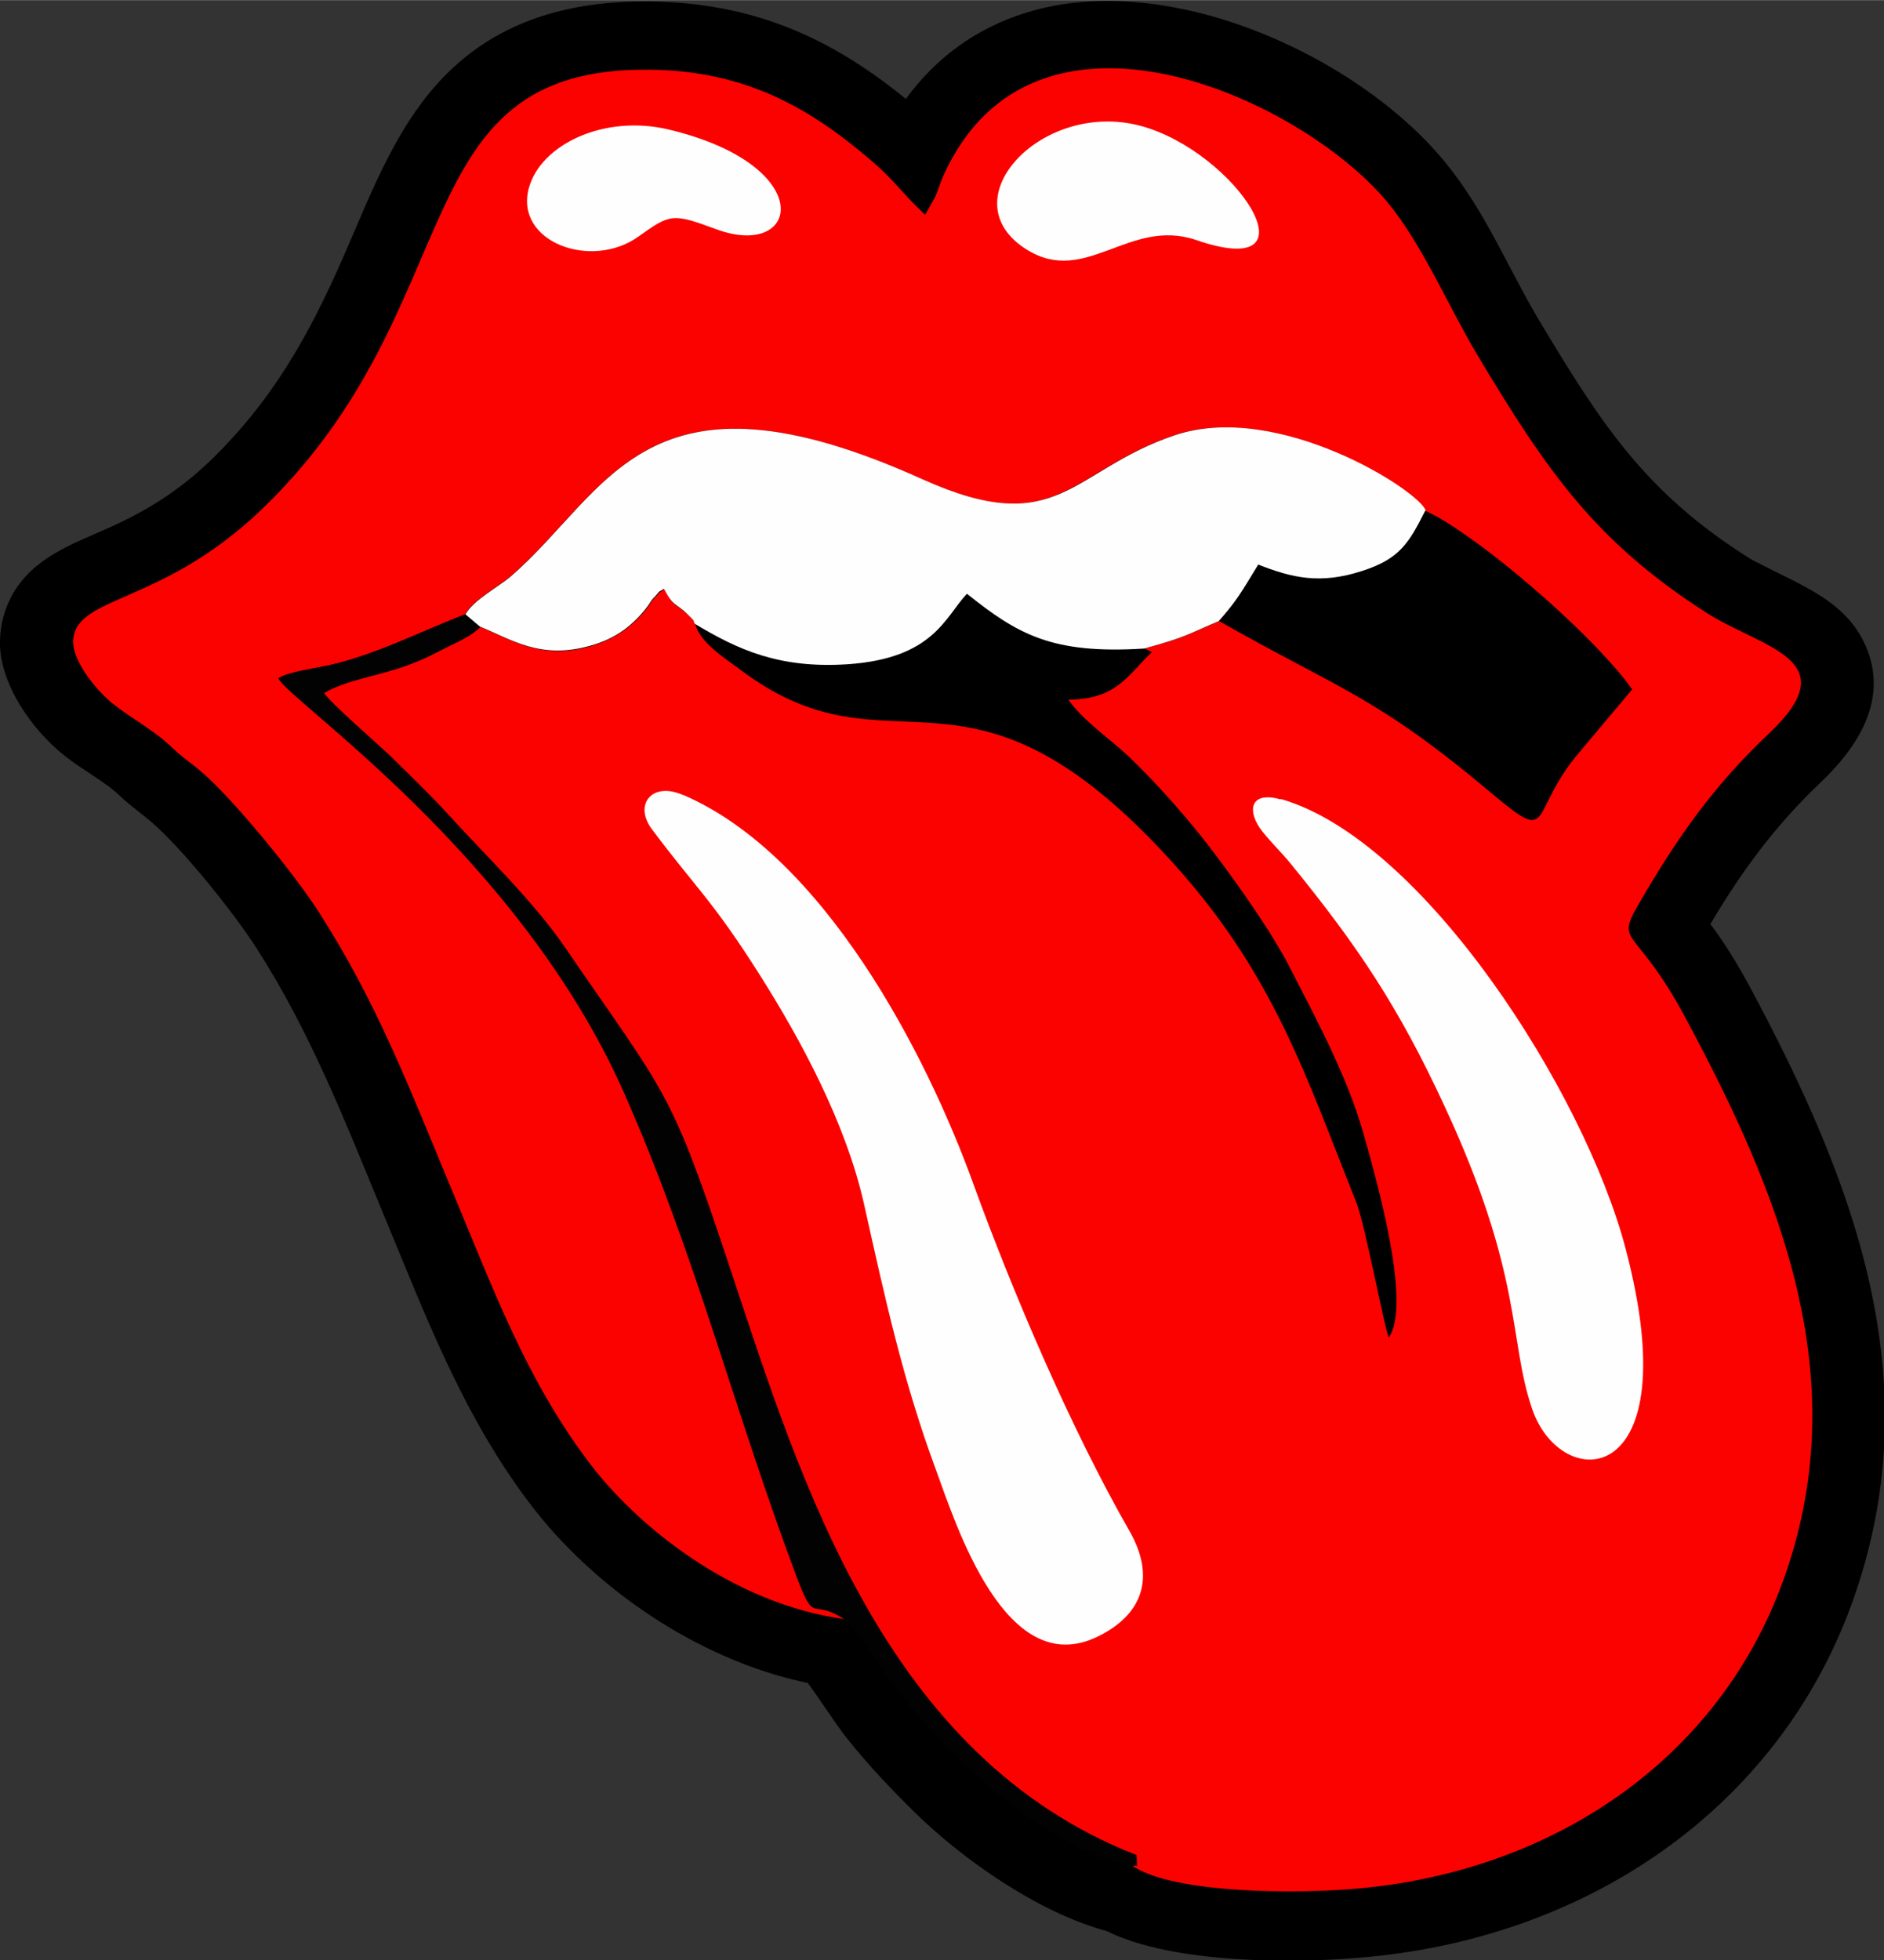 <?xml version="1.0" encoding="UTF-8"?>
<!DOCTYPE svg PUBLIC "-//W3C//DTD SVG 1.1//EN" "http://www.w3.org/Graphics/SVG/1.1/DTD/svg11.dtd">
<!-- Creator: CorelDRAW -->
<svg xmlns="http://www.w3.org/2000/svg" xml:space="preserve" width="14.116mm" height="14.683mm" version="1.1" style="shape-rendering:geometricPrecision; text-rendering:geometricPrecision; image-rendering:optimizeQuality; fill-rule:evenodd; clip-rule:evenodd"
viewBox="0 0 41.97 43.65"
 xmlns:xlink="http://www.w3.org/1999/xlink"
 xmlns:xodm="http://www.corel.com/coreldraw/odm/2003">
 <rect x="0" y="0" width="41.97" height="43.65" fill="#333333" stroke="none"/>
 <defs>
  <style type="text/css">
   <![CDATA[
    .fil0 {fill:black}
    .fil3 {fill:#010201}
    .fil1 {fill:#FB0200}
    .fil2 {fill:#FEFEFE}
   ]]>
  </style>
 </defs>
 <g id="Camada_x0020_1">
  <g id="Figs_Desenho_VarCor_018">
   <path class="fil0" d="M17.96 37.47c-2.44,-0.52 -4.76,-2.13 -6.18,-4.02 -1.49,-1.98 -2.31,-4.18 -3.24,-6.42 -0.85,-2.05 -1.62,-4.05 -2.84,-5.94 -0.48,-0.75 -1.64,-2.2 -2.32,-2.78 -0.24,-0.21 -0.47,-0.36 -0.71,-0.59 -0.32,-0.31 -0.87,-0.6 -1.24,-0.9 -0.74,-0.59 -1.46,-1.63 -1.43,-2.57 0.01,-0.35 0.1,-0.69 0.27,-1 0.47,-0.84 1.33,-1.13 2.18,-1.51 0.84,-0.38 1.52,-0.81 2.19,-1.44 1.41,-1.35 2.23,-2.81 2.99,-4.54 0.67,-1.52 1.27,-3.22 2.58,-4.36 1.19,-1.04 2.69,-1.39 4.27,-1.37 2.31,0.03 4.03,0.81 5.7,2.17 0.65,-0.89 1.54,-1.57 2.68,-1.92 3.13,-0.98 7.35,0.94 9.3,3.29 0.92,1.1 1.43,2.4 2.15,3.6 1.34,2.23 2.32,3.77 4.6,5.22 0.09,0.06 0.18,0.11 0.27,0.15 0.97,0.51 2.02,0.86 2.43,1.96 0.42,1.13 -0.23,2.14 -1.05,2.92 -1.03,0.98 -1.76,1.98 -2.46,3.16 0.02,0.02 0.03,0.04 0.05,0.06 0.31,0.42 0.58,0.87 0.83,1.33 2.31,4.31 4,8.7 2.35,13.52 -1.58,4.64 -5.81,7.62 -10.87,8.09 -1.57,0.15 -4.32,0.16 -5.81,-0.58 -1.52,-0.41 -3.2,-1.59 -4.27,-2.64 -0.54,-0.53 -1.05,-1.07 -1.52,-1.66 -0.28,-0.36 -0.58,-0.84 -0.87,-1.23z"/>
   <path class="fil1" d="M25.24 41.57c0.09,-0.14 0.1,0.18 0.08,-0.26 -5.61,-2.19 -7.47,-8.3 -9.03,-12.99 -1.37,-4.13 -1.4,-3.86 -3.7,-7.22 -0.71,-1.04 -1.83,-2.11 -2.6,-2.96 -0.36,-0.4 -0.93,-0.95 -1.36,-1.37 -0.18,-0.17 -1.28,-1.13 -1.41,-1.34 0.51,-0.3 1.28,-0.39 1.92,-0.64 0.35,-0.13 0.56,-0.25 0.86,-0.4 0.13,-0.06 0.27,-0.13 0.39,-0.2 0.11,-0.06 0.06,-0.03 0.17,-0.11 0.11,-0.08 0.11,-0.09 0.14,-0.12 0.71,0.29 1.35,0.74 2.45,0.43 0.59,-0.17 0.99,-0.48 1.3,-0.9 0.06,-0.09 0.07,-0.12 0.17,-0.22 0.14,-0.14 -0,-0.03 0.18,-0.15 0.23,0.44 0.24,0.29 0.54,0.58 0.2,0.2 0.08,0.08 0.15,0.2 0.11,0.41 0.65,0.75 1,1.01 3.41,2.57 4.99,-0.81 9.61,4.27 2.3,2.53 3,4.82 4.11,7.58 0.21,0.53 0.64,2.88 0.73,3.02 0.54,-0.77 -0.36,-3.8 -0.57,-4.55 -0.36,-1.28 -1.09,-2.62 -1.67,-3.75 -0.43,-0.84 -1.58,-2.45 -2.23,-3.21 -0.36,-0.43 -0.81,-0.93 -1.32,-1.42 -0.41,-0.39 -1.01,-0.79 -1.35,-1.27 1.09,-0.01 1.33,-0.56 1.86,-1.06l-0.16 -0.08c0.95,-0.26 0.97,-0.32 1.66,-0.61 2.71,1.54 3.49,1.66 6.1,3.86 1.38,1.16 0.77,0.4 1.94,-0.96l1.16 -1.38c-0.76,-1.08 -2.94,-3.01 -4.25,-3.79 -0.1,-0.06 -0.1,-0.06 -0.2,-0.11l-0.16 -0.08c-0.11,-0.41 -3.28,-2.46 -5.59,-1.68 -2.32,0.78 -2.59,2.35 -5.62,0.98 -6.2,-2.8 -6.97,0.28 -9.18,2.17 -0.24,0.21 -0.84,0.53 -1,0.84 -0.88,0.33 -2.01,0.91 -3.03,1.13 -0.36,0.08 -0.87,0.14 -1.11,0.28 0.17,0.47 5.34,3.92 7.7,9.23 1.59,3.59 2.43,7 3.83,10.74 0.44,1.17 0.31,0.48 1.1,1 -2.56,-0.34 -4.7,-2.12 -5.74,-3.51 -1.38,-1.83 -2.1,-3.79 -3.06,-6.09 -0.95,-2.28 -1.66,-4.15 -2.96,-6.17 -0.51,-0.8 -1.9,-2.51 -2.62,-3.12 -0.27,-0.23 -0.37,-0.27 -0.62,-0.51 -0.41,-0.4 -0.91,-0.65 -1.36,-1.01 -0.32,-0.26 -0.87,-0.91 -0.86,-1.37 0.03,-1.03 1.93,-0.78 4.17,-2.91 4.78,-4.56 3.09,-9.89 8.67,-9.82 2.17,0.02 3.61,0.88 4.97,2.05 0.5,0.43 0.7,0.75 1.17,1.18l0.23 -0.41c0.07,-0.18 0.11,-0.31 0.18,-0.47 2.02,-4.46 7.96,-1.71 9.88,0.59 0.78,0.94 1.35,2.3 2.01,3.41 1.56,2.61 2.65,4.17 5.1,5.74 1.25,0.8 3.15,1.03 1.41,2.68 -1.25,1.18 -2.05,2.32 -2.92,3.82 -0.53,0.91 -0.05,0.47 1.04,2.51 2.12,3.94 3.75,7.98 2.25,12.36 -1.37,4.03 -5.03,6.62 -9.49,7.04 -1.4,0.13 -4.1,0.12 -5.04,-0.48z"/>
   <path class="fil2" d="M28.53 17.79c3.18,0.91 6.76,6.52 7.68,10 1.43,5.4 -1.43,5.49 -2.08,3.58 -0.53,-1.56 -0.19,-2.95 -1.95,-6.74 -1.03,-2.22 -1.93,-3.56 -3.42,-5.39 -0.21,-0.26 -0.55,-0.59 -0.7,-0.81 -0.29,-0.44 -0.16,-0.81 0.47,-0.63zm3.22 -6.42c-0.36,0.71 -0.56,1.07 -1.4,1.34 -0.95,0.31 -1.58,0.15 -2.32,-0.14 -0.38,0.62 -0.46,0.78 -0.88,1.26 -0.69,0.29 -0.71,0.35 -1.66,0.61 -2.06,0.13 -2.82,-0.32 -3.95,-1.22 -0.49,0.52 -0.74,1.44 -2.66,1.57 -1.53,0.1 -2.45,-0.33 -3.4,-0.9 -0.07,-0.12 0.05,0 -0.15,-0.2 -0.29,-0.29 -0.31,-0.15 -0.54,-0.58 -0.19,0.12 -0.04,0 -0.18,0.15 -0.1,0.1 -0.11,0.13 -0.17,0.22 -0.31,0.42 -0.71,0.74 -1.3,0.9 -1.1,0.31 -1.74,-0.14 -2.45,-0.43l-0.32 -0.27c0.16,-0.31 0.76,-0.63 1,-0.84 2.2,-1.89 2.98,-4.97 9.18,-2.17 3.04,1.37 3.3,-0.2 5.62,-0.98 2.32,-0.78 5.48,1.26 5.59,1.68zm-6.34 -8.57c2.12,0.57 4.04,3.51 1.23,2.54 -1.48,-0.5 -2.45,1.03 -3.76,0.22 -1.78,-1.1 0.33,-3.35 2.53,-2.76zm-10.52 0.08c3.36,0.8 2.94,2.92 1.06,2.22 -0.97,-0.36 -1.02,-0.34 -1.72,0.16 -1.05,0.76 -2.77,0.13 -2.45,-1.07 0.26,-0.97 1.67,-1.65 3.11,-1.31zm0.33 14.82c3.14,1.35 5.42,5.77 6.47,8.68 0.88,2.42 2.17,5.44 3.47,7.71 0.59,1.03 0.3,1.87 -0.72,2.36 -2.04,0.98 -3.14,-2.49 -3.59,-3.72 -0.73,-1.97 -1.13,-3.8 -1.6,-5.91 -0.41,-1.83 -1.43,-3.7 -2.33,-5.12 -1.05,-1.66 -1.43,-1.94 -2.4,-3.24 -0.41,-0.55 0.01,-1.06 0.69,-0.76z"/>
   <path class="fil3" d="M10.68 13.96c-0.04,0.04 -0.03,0.04 -0.14,0.12 -0.1,0.08 -0.06,0.05 -0.17,0.11 -0.12,0.07 -0.26,0.14 -0.39,0.2 -0.3,0.15 -0.51,0.26 -0.86,0.4 -0.64,0.24 -1.41,0.34 -1.92,0.64 0.13,0.21 1.23,1.16 1.41,1.34 0.43,0.42 1,0.97 1.36,1.37 0.77,0.85 1.89,1.92 2.6,2.96 2.31,3.36 2.33,3.09 3.7,7.22 1.56,4.69 3.42,10.8 9.03,12.99 0.02,0.45 0.01,0.12 -0.08,0.26 -1.4,-0.29 -3.02,-1.58 -3.72,-2.27 -0.51,-0.5 -0.95,-0.97 -1.39,-1.52 -0.36,-0.45 -0.91,-1.33 -1.28,-1.71 -0.79,-0.52 -0.66,0.17 -1.1,-1 -1.4,-3.74 -2.24,-7.15 -3.83,-10.74 -2.35,-5.31 -7.52,-8.76 -7.7,-9.23 0.24,-0.13 0.75,-0.2 1.11,-0.28 1.03,-0.22 2.15,-0.8 3.03,-1.13l0.32 0.27z"/>
  </g>
 </g>
</svg>
